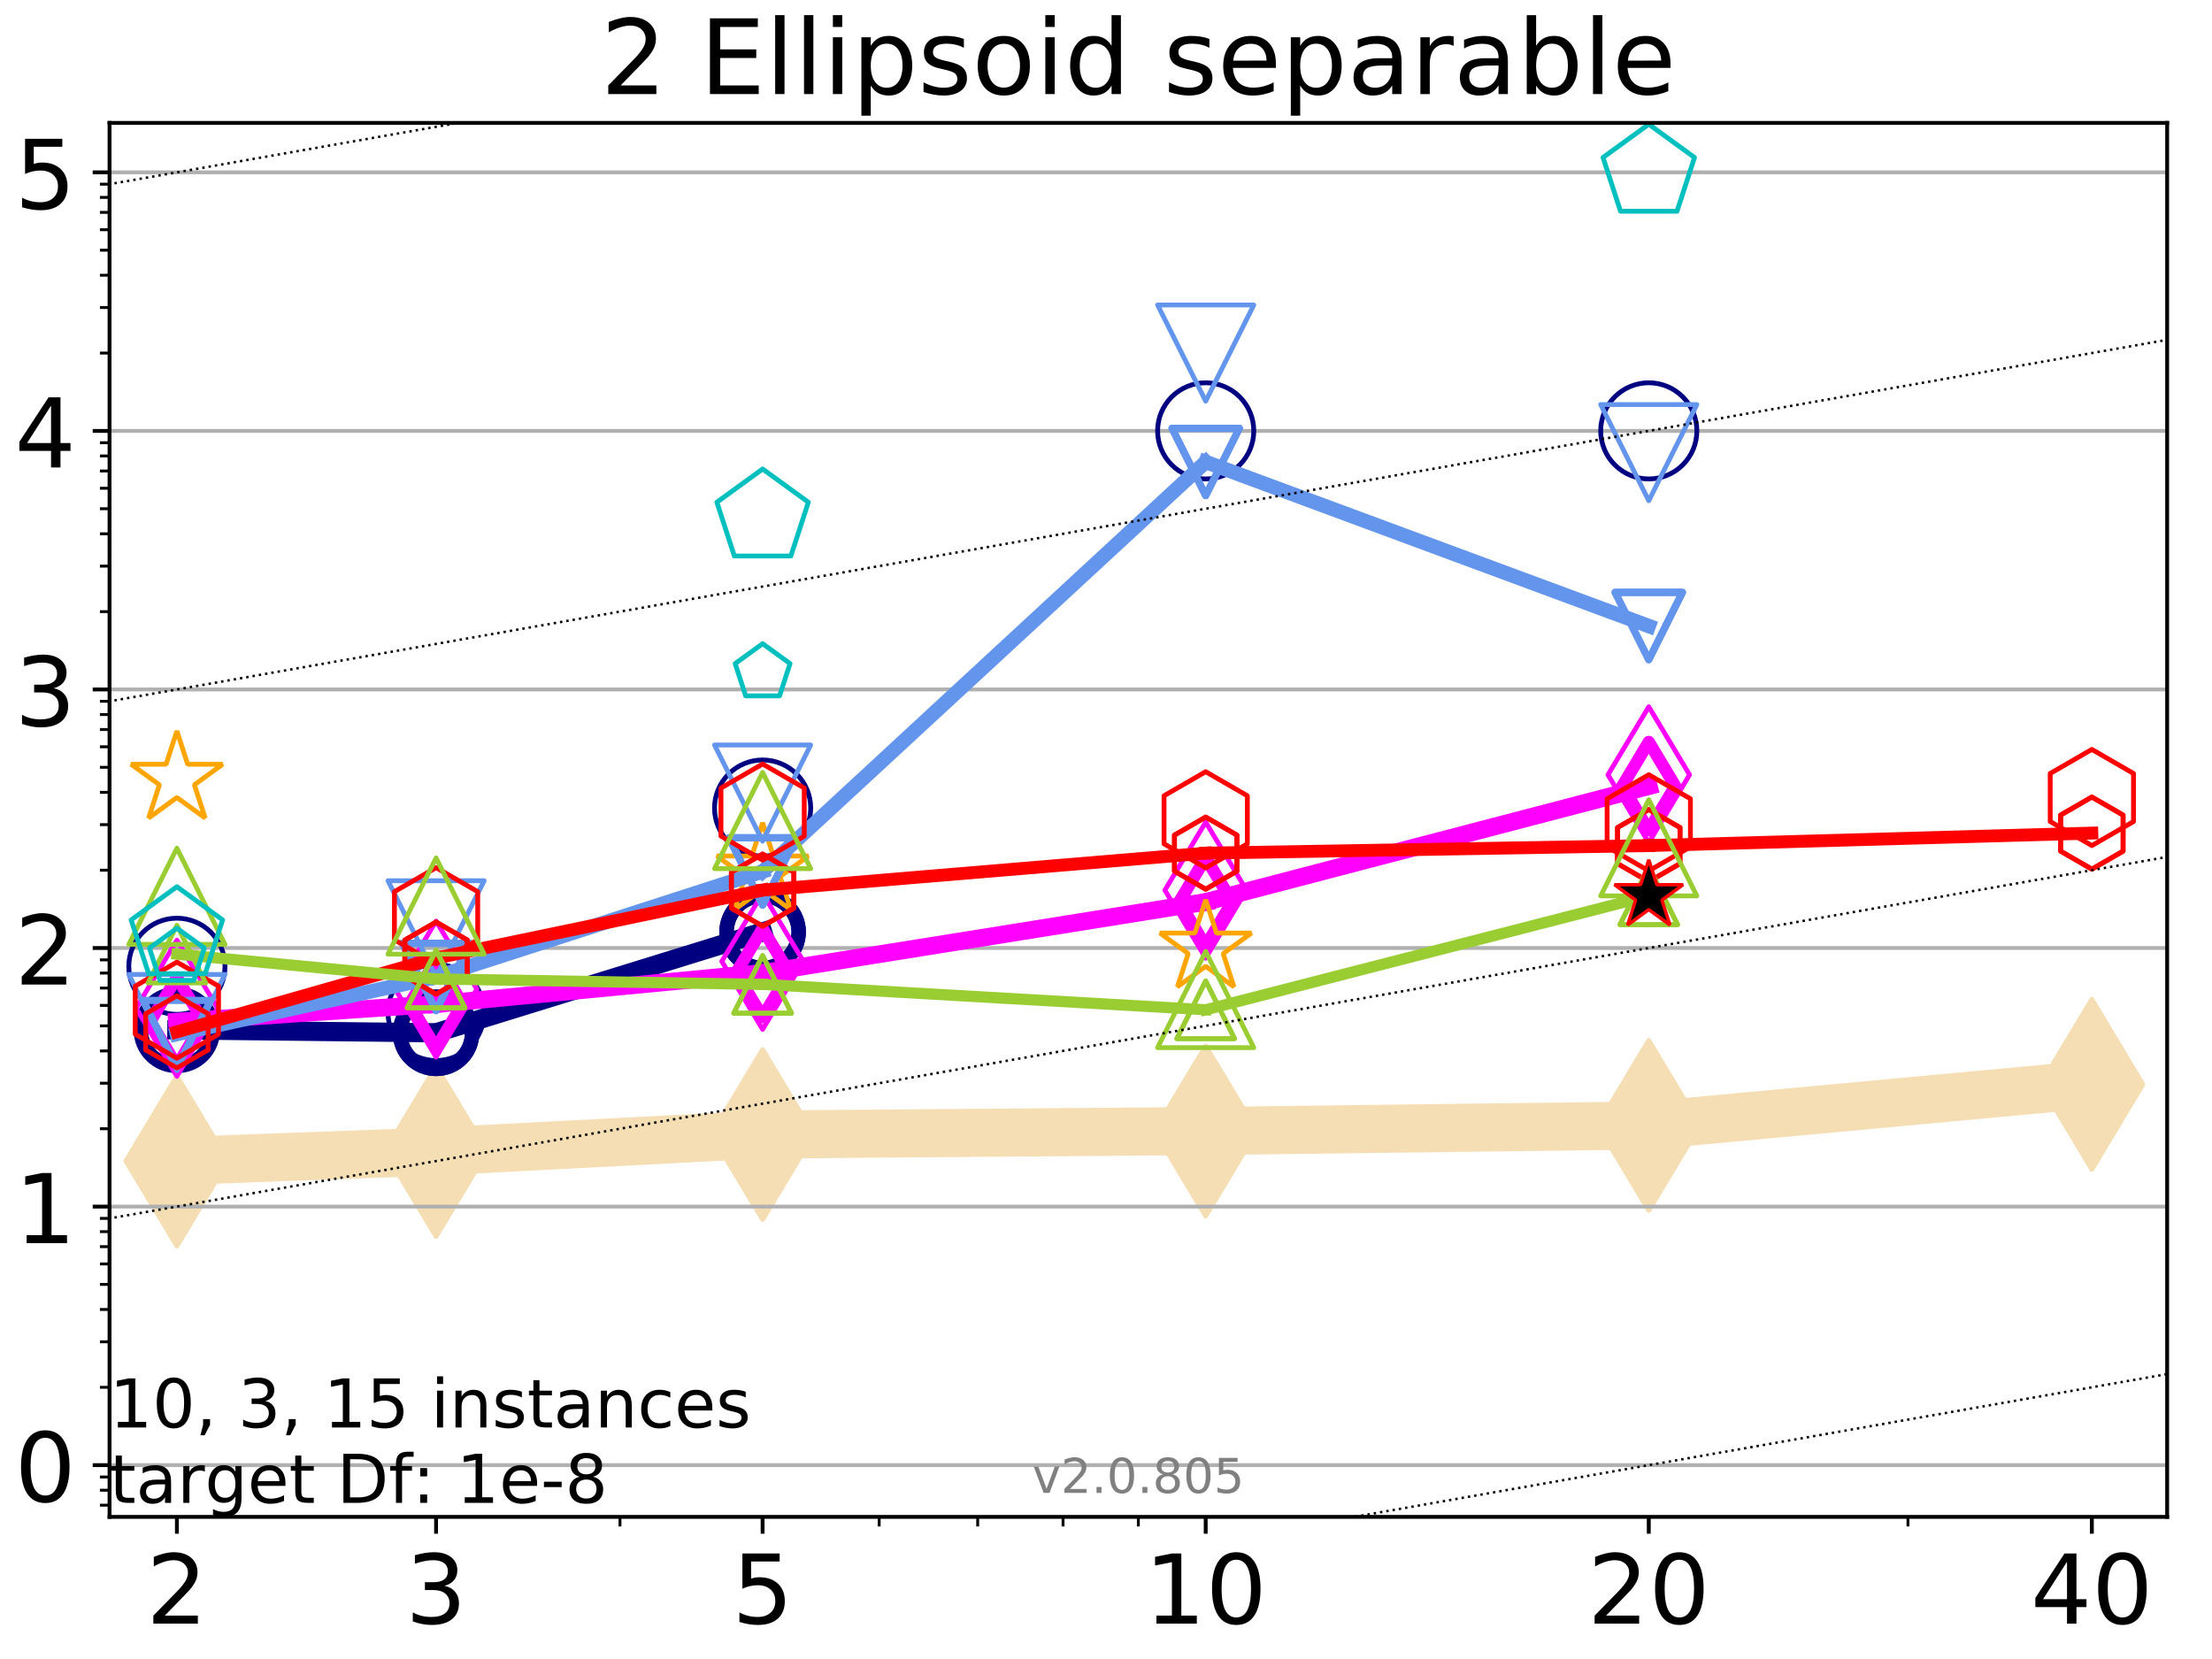 <?xml version="1.0" encoding="utf-8" standalone="no"?>
<!DOCTYPE svg PUBLIC "-//W3C//DTD SVG 1.1//EN"
  "http://www.w3.org/Graphics/SVG/1.1/DTD/svg11.dtd">
<!-- Created with matplotlib (http://matplotlib.org/) -->
<svg height="345pt" version="1.1" viewBox="0 0 460 345" width="460pt" xmlns="http://www.w3.org/2000/svg" xmlns:xlink="http://www.w3.org/1999/xlink">
 <defs>
  <style type="text/css">
*{stroke-linecap:butt;stroke-linejoin:round;}
  </style>
 </defs>
 <g id="figure_1">
  <g id="patch_1">
   <path d="M 0 345.6 
L 460.8 345.6 
L 460.8 0 
L 0 0 
z
" style="fill:#ffffff;"/>
  </g>
  <g id="axes_1">
   <g id="patch_2">
    <path d="M 22.78 315.44 
L 450.672 315.44 
L 450.672 25.56 
L 22.78 25.56 
z
" style="fill:#ffffff;"/>
   </g>
   <g id="line2d_1">
    <path clip-path="url(#p190d57a4c5)" d="M 36.786 241.449 
L 90.685 239.46 
L 158.59 235.929 
L 250.732 235.203 
L 342.873 234.041 
L 435.015 225.497 
" style="fill:none;stroke:#f5deb3;stroke-linecap:square;stroke-width:10;"/>
    <defs>
     <path d="M -0 17.678 
L 10.607 0 
L 0 -17.678 
L -10.607 -0 
z
" id="m83de367316" style="stroke:#f5deb3;stroke-linejoin:miter;"/>
    </defs>
    <g clip-path="url(#p190d57a4c5)">
     <use style="fill:#f5deb3;stroke:#f5deb3;stroke-linejoin:miter;" x="36.786" xlink:href="#m83de367316" y="241.449"/>
     <use style="fill:#f5deb3;stroke:#f5deb3;stroke-linejoin:miter;" x="90.685" xlink:href="#m83de367316" y="239.46"/>
     <use style="fill:#f5deb3;stroke:#f5deb3;stroke-linejoin:miter;" x="158.59" xlink:href="#m83de367316" y="235.929"/>
     <use style="fill:#f5deb3;stroke:#f5deb3;stroke-linejoin:miter;" x="250.732" xlink:href="#m83de367316" y="235.203"/>
     <use style="fill:#f5deb3;stroke:#f5deb3;stroke-linejoin:miter;" x="342.873" xlink:href="#m83de367316" y="234.041"/>
     <use style="fill:#f5deb3;stroke:#f5deb3;stroke-linejoin:miter;" x="435.015" xlink:href="#m83de367316" y="225.497"/>
    </g>
   </g>
   <g id="matplotlib.axis_1">
    <g id="xtick_1">
     <g id="line2d_2">
      <defs>
       <path d="M 0 0 
L 0 3.5 
" id="m5327819fbf" style="stroke:#000000;stroke-width:0.8;"/>
      </defs>
      <g>
       <use style="stroke:#000000;stroke-width:0.8;" x="36.786" xlink:href="#m5327819fbf" y="315.44"/>
      </g>
     </g>
     <g id="text_1">
      <!-- 2 -->
      <defs>
       <path d="M 19.188 8.297 
L 53.609 8.297 
L 53.609 0 
L 7.328 0 
L 7.328 8.297 
Q 12.938 14.109 22.625 23.891 
Q 32.328 33.688 34.812 36.531 
Q 39.547 41.844 41.422 45.531 
Q 43.312 49.219 43.312 52.781 
Q 43.312 58.594 39.234 62.25 
Q 35.156 65.922 28.609 65.922 
Q 23.969 65.922 18.812 64.312 
Q 13.672 62.703 7.812 59.422 
L 7.812 69.391 
Q 13.766 71.781 18.938 73 
Q 24.125 74.219 28.422 74.219 
Q 39.75 74.219 46.484 68.547 
Q 53.219 62.891 53.219 53.422 
Q 53.219 48.922 51.531 44.891 
Q 49.859 40.875 45.406 35.406 
Q 44.188 33.984 37.641 27.219 
Q 31.109 20.453 19.188 8.297 
z
" id="DejaVuSans-32"/>
      </defs>
      <g transform="translate(30.423 337.637)scale(0.2 -0.2)">
       <use xlink:href="#DejaVuSans-32"/>
      </g>
     </g>
    </g>
    <g id="xtick_2">
     <g id="line2d_3">
      <g>
       <use style="stroke:#000000;stroke-width:0.8;" x="90.685" xlink:href="#m5327819fbf" y="315.44"/>
      </g>
     </g>
     <g id="text_2">
      <!-- 3 -->
      <defs>
       <path d="M 40.578 39.312 
Q 47.656 37.797 51.625 33 
Q 55.609 28.219 55.609 21.188 
Q 55.609 10.406 48.188 4.484 
Q 40.766 -1.422 27.094 -1.422 
Q 22.516 -1.422 17.656 -0.516 
Q 12.797 0.391 7.625 2.203 
L 7.625 11.719 
Q 11.719 9.328 16.594 8.109 
Q 21.484 6.891 26.812 6.891 
Q 36.078 6.891 40.938 10.547 
Q 45.797 14.203 45.797 21.188 
Q 45.797 27.641 41.281 31.266 
Q 36.766 34.906 28.719 34.906 
L 20.219 34.906 
L 20.219 43.016 
L 29.109 43.016 
Q 36.375 43.016 40.234 45.922 
Q 44.094 48.828 44.094 54.297 
Q 44.094 59.906 40.109 62.906 
Q 36.141 65.922 28.719 65.922 
Q 24.656 65.922 20.016 65.031 
Q 15.375 64.156 9.812 62.312 
L 9.812 71.094 
Q 15.438 72.656 20.344 73.438 
Q 25.25 74.219 29.594 74.219 
Q 40.828 74.219 47.359 69.109 
Q 53.906 64.016 53.906 55.328 
Q 53.906 49.266 50.438 45.094 
Q 46.969 40.922 40.578 39.312 
z
" id="DejaVuSans-33"/>
      </defs>
      <g transform="translate(84.323 337.637)scale(0.2 -0.2)">
       <use xlink:href="#DejaVuSans-33"/>
      </g>
     </g>
    </g>
    <g id="xtick_3">
     <g id="line2d_4">
      <g>
       <use style="stroke:#000000;stroke-width:0.8;" x="158.59" xlink:href="#m5327819fbf" y="315.44"/>
      </g>
     </g>
     <g id="text_3">
      <!-- 5 -->
      <defs>
       <path d="M 10.797 72.906 
L 49.516 72.906 
L 49.516 64.594 
L 19.828 64.594 
L 19.828 46.734 
Q 21.969 47.469 24.109 47.828 
Q 26.266 48.188 28.422 48.188 
Q 40.625 48.188 47.75 41.5 
Q 54.891 34.812 54.891 23.391 
Q 54.891 11.625 47.562 5.094 
Q 40.234 -1.422 26.906 -1.422 
Q 22.312 -1.422 17.547 -0.641 
Q 12.797 0.141 7.719 1.703 
L 7.719 11.625 
Q 12.109 9.234 16.797 8.062 
Q 21.484 6.891 26.703 6.891 
Q 35.156 6.891 40.078 11.328 
Q 45.016 15.766 45.016 23.391 
Q 45.016 31 40.078 35.438 
Q 35.156 39.891 26.703 39.891 
Q 22.75 39.891 18.812 39.016 
Q 14.891 38.141 10.797 36.281 
z
" id="DejaVuSans-35"/>
      </defs>
      <g transform="translate(152.228 337.637)scale(0.2 -0.2)">
       <use xlink:href="#DejaVuSans-35"/>
      </g>
     </g>
    </g>
    <g id="xtick_4">
     <g id="line2d_5">
      <g>
       <use style="stroke:#000000;stroke-width:0.8;" x="250.732" xlink:href="#m5327819fbf" y="315.44"/>
      </g>
     </g>
     <g id="text_4">
      <!-- 10 -->
      <defs>
       <path d="M 12.406 8.297 
L 28.516 8.297 
L 28.516 63.922 
L 10.984 60.406 
L 10.984 69.391 
L 28.422 72.906 
L 38.281 72.906 
L 38.281 8.297 
L 54.391 8.297 
L 54.391 0 
L 12.406 0 
z
" id="DejaVuSans-31"/>
       <path d="M 31.781 66.406 
Q 24.172 66.406 20.328 58.906 
Q 16.5 51.422 16.5 36.375 
Q 16.5 21.391 20.328 13.891 
Q 24.172 6.391 31.781 6.391 
Q 39.453 6.391 43.281 13.891 
Q 47.125 21.391 47.125 36.375 
Q 47.125 51.422 43.281 58.906 
Q 39.453 66.406 31.781 66.406 
z
M 31.781 74.219 
Q 44.047 74.219 50.516 64.516 
Q 56.984 54.828 56.984 36.375 
Q 56.984 17.969 50.516 8.266 
Q 44.047 -1.422 31.781 -1.422 
Q 19.531 -1.422 13.062 8.266 
Q 6.594 17.969 6.594 36.375 
Q 6.594 54.828 13.062 64.516 
Q 19.531 74.219 31.781 74.219 
z
" id="DejaVuSans-30"/>
      </defs>
      <g transform="translate(238.007 337.637)scale(0.2 -0.2)">
       <use xlink:href="#DejaVuSans-31"/>
       <use x="63.623" xlink:href="#DejaVuSans-30"/>
      </g>
     </g>
    </g>
    <g id="xtick_5">
     <g id="line2d_6">
      <g>
       <use style="stroke:#000000;stroke-width:0.8;" x="342.873" xlink:href="#m5327819fbf" y="315.44"/>
      </g>
     </g>
     <g id="text_5">
      <!-- 20 -->
      <g transform="translate(330.148 337.637)scale(0.2 -0.2)">
       <use xlink:href="#DejaVuSans-32"/>
       <use x="63.623" xlink:href="#DejaVuSans-30"/>
      </g>
     </g>
    </g>
    <g id="xtick_6">
     <g id="line2d_7">
      <g>
       <use style="stroke:#000000;stroke-width:0.8;" x="435.015" xlink:href="#m5327819fbf" y="315.44"/>
      </g>
     </g>
     <g id="text_6">
      <!-- 40 -->
      <defs>
       <path d="M 37.797 64.312 
L 12.891 25.391 
L 37.797 25.391 
z
M 35.203 72.906 
L 47.609 72.906 
L 47.609 25.391 
L 58.016 25.391 
L 58.016 17.188 
L 47.609 17.188 
L 47.609 0 
L 37.797 0 
L 37.797 17.188 
L 4.891 17.188 
L 4.891 26.703 
z
" id="DejaVuSans-34"/>
      </defs>
      <g transform="translate(422.29 337.637)scale(0.2 -0.2)">
       <use xlink:href="#DejaVuSans-34"/>
       <use x="63.623" xlink:href="#DejaVuSans-30"/>
      </g>
     </g>
    </g>
    <g id="xtick_7">
     <g id="line2d_8">
      <defs>
       <path d="M 0 0 
L 0 2 
" id="m5b44acac6c" style="stroke:#000000;stroke-width:0.6;"/>
      </defs>
      <g>
       <use style="stroke:#000000;stroke-width:0.6;" x="36.786" xlink:href="#m5b44acac6c" y="315.44"/>
      </g>
     </g>
    </g>
    <g id="xtick_8">
     <g id="line2d_9">
      <g>
       <use style="stroke:#000000;stroke-width:0.6;" x="90.685" xlink:href="#m5b44acac6c" y="315.44"/>
      </g>
     </g>
    </g>
    <g id="xtick_9">
     <g id="line2d_10">
      <g>
       <use style="stroke:#000000;stroke-width:0.6;" x="128.927" xlink:href="#m5b44acac6c" y="315.44"/>
      </g>
     </g>
    </g>
    <g id="xtick_10">
     <g id="line2d_11">
      <g>
       <use style="stroke:#000000;stroke-width:0.6;" x="158.59" xlink:href="#m5b44acac6c" y="315.44"/>
      </g>
     </g>
    </g>
    <g id="xtick_11">
     <g id="line2d_12">
      <g>
       <use style="stroke:#000000;stroke-width:0.6;" x="182.827" xlink:href="#m5b44acac6c" y="315.44"/>
      </g>
     </g>
    </g>
    <g id="xtick_12">
     <g id="line2d_13">
      <g>
       <use style="stroke:#000000;stroke-width:0.6;" x="203.318" xlink:href="#m5b44acac6c" y="315.44"/>
      </g>
     </g>
    </g>
    <g id="xtick_13">
     <g id="line2d_14">
      <g>
       <use style="stroke:#000000;stroke-width:0.6;" x="221.069" xlink:href="#m5b44acac6c" y="315.44"/>
      </g>
     </g>
    </g>
    <g id="xtick_14">
     <g id="line2d_15">
      <g>
       <use style="stroke:#000000;stroke-width:0.6;" x="236.726" xlink:href="#m5b44acac6c" y="315.44"/>
      </g>
     </g>
    </g>
    <g id="xtick_15">
     <g id="line2d_16">
      <g>
       <use style="stroke:#000000;stroke-width:0.6;" x="342.873" xlink:href="#m5b44acac6c" y="315.44"/>
      </g>
     </g>
    </g>
    <g id="xtick_16">
     <g id="line2d_17">
      <g>
       <use style="stroke:#000000;stroke-width:0.6;" x="396.773" xlink:href="#m5b44acac6c" y="315.44"/>
      </g>
     </g>
    </g>
    <g id="xtick_17">
     <g id="line2d_18">
      <g>
       <use style="stroke:#000000;stroke-width:0.6;" x="435.015" xlink:href="#m5b44acac6c" y="315.44"/>
      </g>
     </g>
    </g>
   </g>
   <g id="matplotlib.axis_2">
    <g id="ytick_1">
     <g id="line2d_19">
      <path clip-path="url(#p190d57a4c5)" d="M 22.78 304.686 
L 450.672 304.686 
" style="fill:none;stroke:#b0b0b0;stroke-linecap:square;stroke-width:0.8;"/>
     </g>
     <g id="line2d_20">
      <defs>
       <path d="M 0 0 
L -3.5 0 
" id="m85adab96ed" style="stroke:#000000;stroke-width:0.8;"/>
      </defs>
      <g>
       <use style="stroke:#000000;stroke-width:0.8;" x="22.78" xlink:href="#m85adab96ed" y="304.686"/>
      </g>
     </g>
     <g id="text_7">
      <!-- 0 -->
      <g transform="translate(3.055 312.285)scale(0.2 -0.2)">
       <use xlink:href="#DejaVuSans-30"/>
      </g>
     </g>
    </g>
    <g id="ytick_2">
     <g id="line2d_21">
      <path clip-path="url(#p190d57a4c5)" d="M 22.78 250.917 
L 450.672 250.917 
" style="fill:none;stroke:#b0b0b0;stroke-linecap:square;stroke-width:0.8;"/>
     </g>
     <g id="line2d_22">
      <g>
       <use style="stroke:#000000;stroke-width:0.8;" x="22.78" xlink:href="#m85adab96ed" y="250.917"/>
      </g>
     </g>
     <g id="text_8">
      <!-- 1 -->
      <g transform="translate(3.055 258.515)scale(0.2 -0.2)">
       <use xlink:href="#DejaVuSans-31"/>
      </g>
     </g>
    </g>
    <g id="ytick_3">
     <g id="line2d_23">
      <path clip-path="url(#p190d57a4c5)" d="M 22.78 197.148 
L 450.672 197.148 
" style="fill:none;stroke:#b0b0b0;stroke-linecap:square;stroke-width:0.8;"/>
     </g>
     <g id="line2d_24">
      <g>
       <use style="stroke:#000000;stroke-width:0.8;" x="22.78" xlink:href="#m85adab96ed" y="197.148"/>
      </g>
     </g>
     <g id="text_9">
      <!-- 2 -->
      <g transform="translate(3.055 204.746)scale(0.2 -0.2)">
       <use xlink:href="#DejaVuSans-32"/>
      </g>
     </g>
    </g>
    <g id="ytick_4">
     <g id="line2d_25">
      <path clip-path="url(#p190d57a4c5)" d="M 22.78 143.379 
L 450.672 143.379 
" style="fill:none;stroke:#b0b0b0;stroke-linecap:square;stroke-width:0.8;"/>
     </g>
     <g id="line2d_26">
      <g>
       <use style="stroke:#000000;stroke-width:0.8;" x="22.78" xlink:href="#m85adab96ed" y="143.379"/>
      </g>
     </g>
     <g id="text_10">
      <!-- 3 -->
      <g transform="translate(3.055 150.977)scale(0.2 -0.2)">
       <use xlink:href="#DejaVuSans-33"/>
      </g>
     </g>
    </g>
    <g id="ytick_5">
     <g id="line2d_27">
      <path clip-path="url(#p190d57a4c5)" d="M 22.78 89.61 
L 450.672 89.61 
" style="fill:none;stroke:#b0b0b0;stroke-linecap:square;stroke-width:0.8;"/>
     </g>
     <g id="line2d_28">
      <g>
       <use style="stroke:#000000;stroke-width:0.8;" x="22.78" xlink:href="#m85adab96ed" y="89.61"/>
      </g>
     </g>
     <g id="text_11">
      <!-- 4 -->
      <g transform="translate(3.055 97.208)scale(0.2 -0.2)">
       <use xlink:href="#DejaVuSans-34"/>
      </g>
     </g>
    </g>
    <g id="ytick_6">
     <g id="line2d_29">
      <path clip-path="url(#p190d57a4c5)" d="M 22.78 35.84 
L 450.672 35.84 
" style="fill:none;stroke:#b0b0b0;stroke-linecap:square;stroke-width:0.8;"/>
     </g>
     <g id="line2d_30">
      <g>
       <use style="stroke:#000000;stroke-width:0.8;" x="22.78" xlink:href="#m85adab96ed" y="35.84"/>
      </g>
     </g>
     <g id="text_12">
      <!-- 5 -->
      <g transform="translate(3.055 43.439)scale(0.2 -0.2)">
       <use xlink:href="#DejaVuSans-35"/>
      </g>
     </g>
    </g>
    <g id="ytick_7">
     <g id="line2d_31">
      <defs>
       <path d="M 0 0 
L -2 0 
" id="m1a8ad5569c" style="stroke:#000000;stroke-width:0.6;"/>
      </defs>
      <g>
       <use style="stroke:#000000;stroke-width:0.6;" x="22.78" xlink:href="#m1a8ad5569c" y="313.015"/>
      </g>
     </g>
    </g>
    <g id="ytick_8">
     <g id="line2d_32">
      <g>
       <use style="stroke:#000000;stroke-width:0.6;" x="22.78" xlink:href="#m1a8ad5569c" y="309.897"/>
      </g>
     </g>
    </g>
    <g id="ytick_9">
     <g id="line2d_33">
      <g>
       <use style="stroke:#000000;stroke-width:0.6;" x="22.78" xlink:href="#m1a8ad5569c" y="307.147"/>
      </g>
     </g>
    </g>
    <g id="ytick_10">
     <g id="line2d_34">
      <g>
       <use style="stroke:#000000;stroke-width:0.6;" x="22.78" xlink:href="#m1a8ad5569c" y="288.5"/>
      </g>
     </g>
    </g>
    <g id="ytick_11">
     <g id="line2d_35">
      <g>
       <use style="stroke:#000000;stroke-width:0.6;" x="22.78" xlink:href="#m1a8ad5569c" y="279.032"/>
      </g>
     </g>
    </g>
    <g id="ytick_12">
     <g id="line2d_36">
      <g>
       <use style="stroke:#000000;stroke-width:0.6;" x="22.78" xlink:href="#m1a8ad5569c" y="272.314"/>
      </g>
     </g>
    </g>
    <g id="ytick_13">
     <g id="line2d_37">
      <g>
       <use style="stroke:#000000;stroke-width:0.6;" x="22.78" xlink:href="#m1a8ad5569c" y="267.103"/>
      </g>
     </g>
    </g>
    <g id="ytick_14">
     <g id="line2d_38">
      <g>
       <use style="stroke:#000000;stroke-width:0.6;" x="22.78" xlink:href="#m1a8ad5569c" y="262.846"/>
      </g>
     </g>
    </g>
    <g id="ytick_15">
     <g id="line2d_39">
      <g>
       <use style="stroke:#000000;stroke-width:0.6;" x="22.78" xlink:href="#m1a8ad5569c" y="259.246"/>
      </g>
     </g>
    </g>
    <g id="ytick_16">
     <g id="line2d_40">
      <g>
       <use style="stroke:#000000;stroke-width:0.6;" x="22.78" xlink:href="#m1a8ad5569c" y="256.128"/>
      </g>
     </g>
    </g>
    <g id="ytick_17">
     <g id="line2d_41">
      <g>
       <use style="stroke:#000000;stroke-width:0.6;" x="22.78" xlink:href="#m1a8ad5569c" y="253.377"/>
      </g>
     </g>
    </g>
    <g id="ytick_18">
     <g id="line2d_42">
      <g>
       <use style="stroke:#000000;stroke-width:0.6;" x="22.78" xlink:href="#m1a8ad5569c" y="234.731"/>
      </g>
     </g>
    </g>
    <g id="ytick_19">
     <g id="line2d_43">
      <g>
       <use style="stroke:#000000;stroke-width:0.6;" x="22.78" xlink:href="#m1a8ad5569c" y="225.263"/>
      </g>
     </g>
    </g>
    <g id="ytick_20">
     <g id="line2d_44">
      <g>
       <use style="stroke:#000000;stroke-width:0.6;" x="22.78" xlink:href="#m1a8ad5569c" y="218.545"/>
      </g>
     </g>
    </g>
    <g id="ytick_21">
     <g id="line2d_45">
      <g>
       <use style="stroke:#000000;stroke-width:0.6;" x="22.78" xlink:href="#m1a8ad5569c" y="213.334"/>
      </g>
     </g>
    </g>
    <g id="ytick_22">
     <g id="line2d_46">
      <g>
       <use style="stroke:#000000;stroke-width:0.6;" x="22.78" xlink:href="#m1a8ad5569c" y="209.077"/>
      </g>
     </g>
    </g>
    <g id="ytick_23">
     <g id="line2d_47">
      <g>
       <use style="stroke:#000000;stroke-width:0.6;" x="22.78" xlink:href="#m1a8ad5569c" y="205.477"/>
      </g>
     </g>
    </g>
    <g id="ytick_24">
     <g id="line2d_48">
      <g>
       <use style="stroke:#000000;stroke-width:0.6;" x="22.78" xlink:href="#m1a8ad5569c" y="202.359"/>
      </g>
     </g>
    </g>
    <g id="ytick_25">
     <g id="line2d_49">
      <g>
       <use style="stroke:#000000;stroke-width:0.6;" x="22.78" xlink:href="#m1a8ad5569c" y="199.608"/>
      </g>
     </g>
    </g>
    <g id="ytick_26">
     <g id="line2d_50">
      <g>
       <use style="stroke:#000000;stroke-width:0.6;" x="22.78" xlink:href="#m1a8ad5569c" y="180.962"/>
      </g>
     </g>
    </g>
    <g id="ytick_27">
     <g id="line2d_51">
      <g>
       <use style="stroke:#000000;stroke-width:0.6;" x="22.78" xlink:href="#m1a8ad5569c" y="171.493"/>
      </g>
     </g>
    </g>
    <g id="ytick_28">
     <g id="line2d_52">
      <g>
       <use style="stroke:#000000;stroke-width:0.6;" x="22.78" xlink:href="#m1a8ad5569c" y="164.776"/>
      </g>
     </g>
    </g>
    <g id="ytick_29">
     <g id="line2d_53">
      <g>
       <use style="stroke:#000000;stroke-width:0.6;" x="22.78" xlink:href="#m1a8ad5569c" y="159.565"/>
      </g>
     </g>
    </g>
    <g id="ytick_30">
     <g id="line2d_54">
      <g>
       <use style="stroke:#000000;stroke-width:0.6;" x="22.78" xlink:href="#m1a8ad5569c" y="155.307"/>
      </g>
     </g>
    </g>
    <g id="ytick_31">
     <g id="line2d_55">
      <g>
       <use style="stroke:#000000;stroke-width:0.6;" x="22.78" xlink:href="#m1a8ad5569c" y="151.708"/>
      </g>
     </g>
    </g>
    <g id="ytick_32">
     <g id="line2d_56">
      <g>
       <use style="stroke:#000000;stroke-width:0.6;" x="22.78" xlink:href="#m1a8ad5569c" y="148.59"/>
      </g>
     </g>
    </g>
    <g id="ytick_33">
     <g id="line2d_57">
      <g>
       <use style="stroke:#000000;stroke-width:0.6;" x="22.78" xlink:href="#m1a8ad5569c" y="145.839"/>
      </g>
     </g>
    </g>
    <g id="ytick_34">
     <g id="line2d_58">
      <g>
       <use style="stroke:#000000;stroke-width:0.6;" x="22.78" xlink:href="#m1a8ad5569c" y="127.193"/>
      </g>
     </g>
    </g>
    <g id="ytick_35">
     <g id="line2d_59">
      <g>
       <use style="stroke:#000000;stroke-width:0.6;" x="22.78" xlink:href="#m1a8ad5569c" y="117.724"/>
      </g>
     </g>
    </g>
    <g id="ytick_36">
     <g id="line2d_60">
      <g>
       <use style="stroke:#000000;stroke-width:0.6;" x="22.78" xlink:href="#m1a8ad5569c" y="111.006"/>
      </g>
     </g>
    </g>
    <g id="ytick_37">
     <g id="line2d_61">
      <g>
       <use style="stroke:#000000;stroke-width:0.6;" x="22.78" xlink:href="#m1a8ad5569c" y="105.796"/>
      </g>
     </g>
    </g>
    <g id="ytick_38">
     <g id="line2d_62">
      <g>
       <use style="stroke:#000000;stroke-width:0.6;" x="22.78" xlink:href="#m1a8ad5569c" y="101.538"/>
      </g>
     </g>
    </g>
    <g id="ytick_39">
     <g id="line2d_63">
      <g>
       <use style="stroke:#000000;stroke-width:0.6;" x="22.78" xlink:href="#m1a8ad5569c" y="97.939"/>
      </g>
     </g>
    </g>
    <g id="ytick_40">
     <g id="line2d_64">
      <g>
       <use style="stroke:#000000;stroke-width:0.6;" x="22.78" xlink:href="#m1a8ad5569c" y="94.82"/>
      </g>
     </g>
    </g>
    <g id="ytick_41">
     <g id="line2d_65">
      <g>
       <use style="stroke:#000000;stroke-width:0.6;" x="22.78" xlink:href="#m1a8ad5569c" y="92.07"/>
      </g>
     </g>
    </g>
    <g id="ytick_42">
     <g id="line2d_66">
      <g>
       <use style="stroke:#000000;stroke-width:0.6;" x="22.78" xlink:href="#m1a8ad5569c" y="73.423"/>
      </g>
     </g>
    </g>
    <g id="ytick_43">
     <g id="line2d_67">
      <g>
       <use style="stroke:#000000;stroke-width:0.6;" x="22.78" xlink:href="#m1a8ad5569c" y="63.955"/>
      </g>
     </g>
    </g>
    <g id="ytick_44">
     <g id="line2d_68">
      <g>
       <use style="stroke:#000000;stroke-width:0.6;" x="22.78" xlink:href="#m1a8ad5569c" y="57.237"/>
      </g>
     </g>
    </g>
    <g id="ytick_45">
     <g id="line2d_69">
      <g>
       <use style="stroke:#000000;stroke-width:0.6;" x="22.78" xlink:href="#m1a8ad5569c" y="52.027"/>
      </g>
     </g>
    </g>
    <g id="ytick_46">
     <g id="line2d_70">
      <g>
       <use style="stroke:#000000;stroke-width:0.6;" x="22.78" xlink:href="#m1a8ad5569c" y="47.769"/>
      </g>
     </g>
    </g>
    <g id="ytick_47">
     <g id="line2d_71">
      <g>
       <use style="stroke:#000000;stroke-width:0.6;" x="22.78" xlink:href="#m1a8ad5569c" y="44.169"/>
      </g>
     </g>
    </g>
    <g id="ytick_48">
     <g id="line2d_72">
      <g>
       <use style="stroke:#000000;stroke-width:0.6;" x="22.78" xlink:href="#m1a8ad5569c" y="41.051"/>
      </g>
     </g>
    </g>
    <g id="ytick_49">
     <g id="line2d_73">
      <g>
       <use style="stroke:#000000;stroke-width:0.6;" x="22.78" xlink:href="#m1a8ad5569c" y="38.301"/>
      </g>
     </g>
    </g>
   </g>
   <g id="line2d_74">
    <path clip-path="url(#p190d57a4c5)" d="M 36.786 214.166 
L 90.685 214.779 
" style="fill:none;stroke:#000080;stroke-linecap:square;stroke-width:4;"/>
    <defs>
     <path d="M 0 7.5 
C 1.989 7.5 3.897 6.71 5.303 5.303 
C 6.71 3.897 7.5 1.989 7.5 0 
C 7.5 -1.989 6.71 -3.897 5.303 -5.303 
C 3.897 -6.71 1.989 -7.5 0 -7.5 
C -1.989 -7.5 -3.897 -6.71 -5.303 -5.303 
C -6.71 -3.897 -7.5 -1.989 -7.5 0 
C -7.5 1.989 -6.71 3.897 -5.303 5.303 
C -3.897 6.71 -1.989 7.5 0 7.5 
z
" id="md3866d237a" style="stroke:#000080;stroke-width:3;"/>
    </defs>
    <g clip-path="url(#p190d57a4c5)">
     <use style="fill:none;stroke:#000080;stroke-width:3;" x="36.786" xlink:href="#md3866d237a" y="214.166"/>
     <use style="fill:none;stroke:#000080;stroke-width:3;" x="90.685" xlink:href="#md3866d237a" y="214.779"/>
    </g>
   </g>
   <g id="line2d_75">
    <path clip-path="url(#p190d57a4c5)" d="M 90.685 214.779 
L 158.59 193.803 
" style="fill:none;stroke:#000080;stroke-linecap:square;stroke-width:4;"/>
    <g clip-path="url(#p190d57a4c5)">
     <use style="fill:none;stroke:#000080;stroke-width:3;" x="90.685" xlink:href="#md3866d237a" y="214.779"/>
     <use style="fill:none;stroke:#000080;stroke-width:3;" x="158.59" xlink:href="#md3866d237a" y="193.803"/>
    </g>
   </g>
   <g id="line2d_76">
    <path clip-path="url(#p190d57a4c5)" d="M 158.59 193.803 
" style="fill:none;stroke:#000080;stroke-linecap:square;stroke-width:4;"/>
    <g clip-path="url(#p190d57a4c5)">
     <use style="fill:none;stroke:#000080;stroke-width:3;" x="158.59" xlink:href="#md3866d237a" y="193.803"/>
    </g>
   </g>
   <g id="line2d_77"/>
   <g id="line2d_78">
    <defs>
     <path d="M 0 10 
C 2.652 10 5.196 8.946 7.071 7.071 
C 8.946 5.196 10 2.652 10 0 
C 10 -2.652 8.946 -5.196 7.071 -7.071 
C 5.196 -8.946 2.652 -10 0 -10 
C -2.652 -10 -5.196 -8.946 -7.071 -7.071 
C -8.946 -5.196 -10 -2.652 -10 0 
C -10 2.652 -8.946 5.196 -7.071 7.071 
C -5.196 8.946 -2.652 10 0 10 
z
" id="m1925065596" style="stroke:#000080;"/>
    </defs>
    <g clip-path="url(#p190d57a4c5)">
     <use style="fill:none;stroke:#000080;" x="36.786" xlink:href="#m1925065596" y="200.943"/>
     <use style="fill:none;stroke:#000080;" x="90.685" xlink:href="#m1925065596" y="210.549"/>
     <use style="fill:none;stroke:#000080;" x="158.59" xlink:href="#m1925065596" y="168.041"/>
     <use style="fill:none;stroke:#000080;" x="250.732" xlink:href="#m1925065596" y="89.604"/>
     <use style="fill:none;stroke:#000080;" x="342.873" xlink:href="#m1925065596" y="89.6"/>
    </g>
   </g>
   <g id="line2d_79">
    <path clip-path="url(#p190d57a4c5)" d="M 36.786 212.448 
L 90.685 208.801 
" style="fill:none;stroke:#ff00ff;stroke-linecap:square;stroke-width:3.667;"/>
    <defs>
     <path d="M -0 9.192 
L 5.515 0 
L 0 -9.192 
L -5.515 -0 
z
" id="m5fca284ea5" style="stroke:#ff00ff;stroke-linejoin:miter;stroke-width:2.5;"/>
    </defs>
    <g clip-path="url(#p190d57a4c5)">
     <use style="fill:none;stroke:#ff00ff;stroke-linejoin:miter;stroke-width:2.5;" x="36.786" xlink:href="#m5fca284ea5" y="212.448"/>
     <use style="fill:none;stroke:#ff00ff;stroke-linejoin:miter;stroke-width:2.5;" x="90.685" xlink:href="#m5fca284ea5" y="208.801"/>
    </g>
   </g>
   <g id="line2d_80">
    <path clip-path="url(#p190d57a4c5)" d="M 90.685 208.801 
L 158.59 202.32 
" style="fill:none;stroke:#ff00ff;stroke-linecap:square;stroke-width:3.667;"/>
    <g clip-path="url(#p190d57a4c5)">
     <use style="fill:none;stroke:#ff00ff;stroke-linejoin:miter;stroke-width:2.5;" x="90.685" xlink:href="#m5fca284ea5" y="208.801"/>
     <use style="fill:none;stroke:#ff00ff;stroke-linejoin:miter;stroke-width:2.5;" x="158.59" xlink:href="#m5fca284ea5" y="202.32"/>
    </g>
   </g>
   <g id="line2d_81">
    <path clip-path="url(#p190d57a4c5)" d="M 158.59 202.32 
L 250.732 187.563 
" style="fill:none;stroke:#ff00ff;stroke-linecap:square;stroke-width:3.667;"/>
    <g clip-path="url(#p190d57a4c5)">
     <use style="fill:none;stroke:#ff00ff;stroke-linejoin:miter;stroke-width:2.5;" x="158.59" xlink:href="#m5fca284ea5" y="202.32"/>
     <use style="fill:none;stroke:#ff00ff;stroke-linejoin:miter;stroke-width:2.5;" x="250.732" xlink:href="#m5fca284ea5" y="187.563"/>
    </g>
   </g>
   <g id="line2d_82">
    <path clip-path="url(#p190d57a4c5)" d="M 250.732 187.563 
L 342.873 163.489 
" style="fill:none;stroke:#ff00ff;stroke-linecap:square;stroke-width:3.667;"/>
    <g clip-path="url(#p190d57a4c5)">
     <use style="fill:none;stroke:#ff00ff;stroke-linejoin:miter;stroke-width:2.5;" x="250.732" xlink:href="#m5fca284ea5" y="187.563"/>
     <use style="fill:none;stroke:#ff00ff;stroke-linejoin:miter;stroke-width:2.5;" x="342.873" xlink:href="#m5fca284ea5" y="163.489"/>
    </g>
   </g>
   <g id="line2d_83">
    <path clip-path="url(#p190d57a4c5)" d="M 342.873 163.489 
" style="fill:none;stroke:#ff00ff;stroke-linecap:square;stroke-width:3.667;"/>
    <g clip-path="url(#p190d57a4c5)">
     <use style="fill:none;stroke:#ff00ff;stroke-linejoin:miter;stroke-width:2.5;" x="342.873" xlink:href="#m5fca284ea5" y="163.489"/>
    </g>
   </g>
   <g id="line2d_84"/>
   <g id="line2d_85">
    <defs>
     <path d="M -0 14.142 
L 8.485 0 
L -0 -14.142 
L -8.485 -0 
z
" id="m33fa860cbd" style="stroke:#ff00ff;stroke-linejoin:miter;"/>
    </defs>
    <g clip-path="url(#p190d57a4c5)">
     <use style="fill:none;stroke:#ff00ff;stroke-linejoin:miter;" x="36.786" xlink:href="#m33fa860cbd" y="209.668"/>
     <use style="fill:none;stroke:#ff00ff;stroke-linejoin:miter;" x="90.685" xlink:href="#m33fa860cbd" y="205.7"/>
     <use style="fill:none;stroke:#ff00ff;stroke-linejoin:miter;" x="158.59" xlink:href="#m33fa860cbd" y="199.922"/>
     <use style="fill:none;stroke:#ff00ff;stroke-linejoin:miter;" x="250.732" xlink:href="#m33fa860cbd" y="185.117"/>
     <use style="fill:none;stroke:#ff00ff;stroke-linejoin:miter;" x="342.873" xlink:href="#m33fa860cbd" y="161.119"/>
    </g>
   </g>
   <g id="line2d_86"/>
   <g id="line2d_87">
    <defs>
     <path d="M 0 -10 
L -2.245 -3.09 
L -9.511 -3.09 
L -3.633 1.18 
L -5.878 8.09 
L -0 3.82 
L 5.878 8.09 
L 3.633 1.18 
L 9.511 -3.09 
L 2.245 -3.09 
z
" id="medd6fd2097" style="stroke:#ffa500;stroke-linejoin:bevel;"/>
    </defs>
    <g clip-path="url(#p190d57a4c5)">
     <use style="fill:none;stroke:#ffa500;stroke-linejoin:bevel;" x="36.786" xlink:href="#medd6fd2097" y="162.025"/>
     <use style="fill:none;stroke:#ffa500;stroke-linejoin:bevel;" x="158.59" xlink:href="#medd6fd2097" y="181.102"/>
     <use style="fill:none;stroke:#ffa500;stroke-linejoin:bevel;" x="250.732" xlink:href="#medd6fd2097" y="197.125"/>
    </g>
   </g>
   <g id="line2d_88">
    <path clip-path="url(#p190d57a4c5)" d="M 36.786 215.045 
L 90.685 203.164 
" style="fill:none;stroke:#6495ed;stroke-linecap:square;stroke-width:3;"/>
    <defs>
     <path d="M -0 7 
L 7 -7 
L -7 -7 
z
" id="mee97d2855c" style="stroke:#6495ed;stroke-linejoin:miter;stroke-width:1.5;"/>
    </defs>
    <g clip-path="url(#p190d57a4c5)">
     <use style="fill:none;stroke:#6495ed;stroke-linejoin:miter;stroke-width:1.5;" x="36.786" xlink:href="#mee97d2855c" y="215.045"/>
     <use style="fill:none;stroke:#6495ed;stroke-linejoin:miter;stroke-width:1.5;" x="90.685" xlink:href="#mee97d2855c" y="203.164"/>
    </g>
   </g>
   <g id="line2d_89">
    <path clip-path="url(#p190d57a4c5)" d="M 90.685 203.164 
L 158.59 181.223 
" style="fill:none;stroke:#6495ed;stroke-linecap:square;stroke-width:3;"/>
    <g clip-path="url(#p190d57a4c5)">
     <use style="fill:none;stroke:#6495ed;stroke-linejoin:miter;stroke-width:1.5;" x="90.685" xlink:href="#mee97d2855c" y="203.164"/>
     <use style="fill:none;stroke:#6495ed;stroke-linejoin:miter;stroke-width:1.5;" x="158.59" xlink:href="#mee97d2855c" y="181.223"/>
    </g>
   </g>
   <g id="line2d_90">
    <path clip-path="url(#p190d57a4c5)" d="M 158.59 181.223 
L 250.732 96.064 
" style="fill:none;stroke:#6495ed;stroke-linecap:square;stroke-width:3;"/>
    <g clip-path="url(#p190d57a4c5)">
     <use style="fill:none;stroke:#6495ed;stroke-linejoin:miter;stroke-width:1.5;" x="158.59" xlink:href="#mee97d2855c" y="181.223"/>
     <use style="fill:none;stroke:#6495ed;stroke-linejoin:miter;stroke-width:1.5;" x="250.732" xlink:href="#mee97d2855c" y="96.064"/>
    </g>
   </g>
   <g id="line2d_91">
    <path clip-path="url(#p190d57a4c5)" d="M 250.732 96.064 
L 342.873 130.189 
" style="fill:none;stroke:#6495ed;stroke-linecap:square;stroke-width:3;"/>
    <g clip-path="url(#p190d57a4c5)">
     <use style="fill:none;stroke:#6495ed;stroke-linejoin:miter;stroke-width:1.5;" x="250.732" xlink:href="#mee97d2855c" y="96.064"/>
     <use style="fill:none;stroke:#6495ed;stroke-linejoin:miter;stroke-width:1.5;" x="342.873" xlink:href="#mee97d2855c" y="130.189"/>
    </g>
   </g>
   <g id="line2d_92">
    <path clip-path="url(#p190d57a4c5)" d="M 342.873 130.189 
" style="fill:none;stroke:#6495ed;stroke-linecap:square;stroke-width:3;"/>
    <g clip-path="url(#p190d57a4c5)">
     <use style="fill:none;stroke:#6495ed;stroke-linejoin:miter;stroke-width:1.5;" x="342.873" xlink:href="#mee97d2855c" y="130.189"/>
    </g>
   </g>
   <g id="line2d_93"/>
   <g id="line2d_94">
    <defs>
     <path d="M -0 10 
L 10 -10 
L -10 -10 
z
" id="meb07276d97" style="stroke:#6495ed;stroke-linejoin:miter;"/>
    </defs>
    <g clip-path="url(#p190d57a4c5)">
     <use style="fill:none;stroke:#6495ed;stroke-linejoin:miter;" x="36.786" xlink:href="#meb07276d97" y="212.644"/>
     <use style="fill:none;stroke:#6495ed;stroke-linejoin:miter;" x="90.685" xlink:href="#meb07276d97" y="193.151"/>
     <use style="fill:none;stroke:#6495ed;stroke-linejoin:miter;" x="158.59" xlink:href="#meb07276d97" y="164.928"/>
     <use style="fill:none;stroke:#6495ed;stroke-linejoin:miter;" x="250.732" xlink:href="#meb07276d97" y="73.423"/>
     <use style="fill:none;stroke:#6495ed;stroke-linejoin:miter;" x="342.873" xlink:href="#meb07276d97" y="94.13"/>
    </g>
   </g>
   <g id="line2d_95">
    <path clip-path="url(#p190d57a4c5)" d="M 36.786 214.581 
L 90.685 199.236 
" style="fill:none;stroke:#ff0000;stroke-linecap:square;stroke-width:2.667;"/>
    <defs>
     <path d="M 0 -7.5 
L -6.495 -3.75 
L -6.495 3.75 
L -0 7.5 
L 6.495 3.75 
L 6.495 -3.75 
z
" id="md7f7c27abc" style="stroke:#ff0000;stroke-linejoin:miter;"/>
    </defs>
    <g clip-path="url(#p190d57a4c5)">
     <use style="fill:none;stroke:#ff0000;stroke-linejoin:miter;" x="36.786" xlink:href="#md7f7c27abc" y="214.581"/>
     <use style="fill:none;stroke:#ff0000;stroke-linejoin:miter;" x="90.685" xlink:href="#md7f7c27abc" y="199.236"/>
    </g>
   </g>
   <g id="line2d_96">
    <path clip-path="url(#p190d57a4c5)" d="M 90.685 199.236 
L 158.59 185.109 
" style="fill:none;stroke:#ff0000;stroke-linecap:square;stroke-width:2.667;"/>
    <g clip-path="url(#p190d57a4c5)">
     <use style="fill:none;stroke:#ff0000;stroke-linejoin:miter;" x="90.685" xlink:href="#md7f7c27abc" y="199.236"/>
     <use style="fill:none;stroke:#ff0000;stroke-linejoin:miter;" x="158.59" xlink:href="#md7f7c27abc" y="185.109"/>
    </g>
   </g>
   <g id="line2d_97">
    <path clip-path="url(#p190d57a4c5)" d="M 158.59 185.109 
L 250.732 177.414 
" style="fill:none;stroke:#ff0000;stroke-linecap:square;stroke-width:2.667;"/>
    <g clip-path="url(#p190d57a4c5)">
     <use style="fill:none;stroke:#ff0000;stroke-linejoin:miter;" x="158.59" xlink:href="#md7f7c27abc" y="185.109"/>
     <use style="fill:none;stroke:#ff0000;stroke-linejoin:miter;" x="250.732" xlink:href="#md7f7c27abc" y="177.414"/>
    </g>
   </g>
   <g id="line2d_98">
    <path clip-path="url(#p190d57a4c5)" d="M 250.732 177.414 
L 342.873 175.845 
" style="fill:none;stroke:#ff0000;stroke-linecap:square;stroke-width:2.667;"/>
    <g clip-path="url(#p190d57a4c5)">
     <use style="fill:none;stroke:#ff0000;stroke-linejoin:miter;" x="250.732" xlink:href="#md7f7c27abc" y="177.414"/>
     <use style="fill:none;stroke:#ff0000;stroke-linejoin:miter;" x="342.873" xlink:href="#md7f7c27abc" y="175.845"/>
    </g>
   </g>
   <g id="line2d_99">
    <path clip-path="url(#p190d57a4c5)" d="M 342.873 175.845 
L 435.015 173.248 
" style="fill:none;stroke:#ff0000;stroke-linecap:square;stroke-width:2.667;"/>
    <g clip-path="url(#p190d57a4c5)">
     <use style="fill:none;stroke:#ff0000;stroke-linejoin:miter;" x="342.873" xlink:href="#md7f7c27abc" y="175.845"/>
     <use style="fill:none;stroke:#ff0000;stroke-linejoin:miter;" x="435.015" xlink:href="#md7f7c27abc" y="173.248"/>
    </g>
   </g>
   <g id="line2d_100">
    <path clip-path="url(#p190d57a4c5)" d="M 435.015 173.248 
" style="fill:none;stroke:#ff0000;stroke-linecap:square;stroke-width:2.667;"/>
    <g clip-path="url(#p190d57a4c5)">
     <use style="fill:none;stroke:#ff0000;stroke-linejoin:miter;" x="435.015" xlink:href="#md7f7c27abc" y="173.248"/>
    </g>
   </g>
   <g id="line2d_101"/>
   <g id="line2d_102">
    <defs>
     <path d="M 0 -10 
L -8.66 -5 
L -8.66 5 
L -0 10 
L 8.66 5 
L 8.66 -5 
z
" id="m292863073d" style="stroke:#ff0000;stroke-linejoin:miter;"/>
    </defs>
    <g clip-path="url(#p190d57a4c5)">
     <use style="fill:none;stroke:#ff0000;stroke-linejoin:miter;" x="36.786" xlink:href="#m292863073d" y="210.07"/>
     <use style="fill:none;stroke:#ff0000;stroke-linejoin:miter;" x="90.685" xlink:href="#m292863073d" y="190.43"/>
     <use style="fill:none;stroke:#ff0000;stroke-linejoin:miter;" x="158.59" xlink:href="#m292863073d" y="168.875"/>
     <use style="fill:none;stroke:#ff0000;stroke-linejoin:miter;" x="250.732" xlink:href="#m292863073d" y="170.481"/>
     <use style="fill:none;stroke:#ff0000;stroke-linejoin:miter;" x="342.873" xlink:href="#m292863073d" y="171.107"/>
     <use style="fill:none;stroke:#ff0000;stroke-linejoin:miter;" x="435.015" xlink:href="#m292863073d" y="165.846"/>
    </g>
   </g>
   <g id="line2d_103">
    <path clip-path="url(#p190d57a4c5)" d="M 36.786 198.42 
L 90.685 203.584 
" style="fill:none;stroke:#9acd32;stroke-linecap:square;stroke-width:2.333;"/>
    <defs>
     <path d="M 0 -6 
L -6 6 
L 6 6 
z
" id="me99b054a94" style="stroke:#9acd32;stroke-linejoin:miter;"/>
    </defs>
    <g clip-path="url(#p190d57a4c5)">
     <use style="fill:none;stroke:#9acd32;stroke-linejoin:miter;" x="36.786" xlink:href="#me99b054a94" y="198.42"/>
     <use style="fill:none;stroke:#9acd32;stroke-linejoin:miter;" x="90.685" xlink:href="#me99b054a94" y="203.584"/>
    </g>
   </g>
   <g id="line2d_104">
    <path clip-path="url(#p190d57a4c5)" d="M 90.685 203.584 
L 158.59 204.707 
" style="fill:none;stroke:#9acd32;stroke-linecap:square;stroke-width:2.333;"/>
    <g clip-path="url(#p190d57a4c5)">
     <use style="fill:none;stroke:#9acd32;stroke-linejoin:miter;" x="90.685" xlink:href="#me99b054a94" y="203.584"/>
     <use style="fill:none;stroke:#9acd32;stroke-linejoin:miter;" x="158.59" xlink:href="#me99b054a94" y="204.707"/>
    </g>
   </g>
   <g id="line2d_105">
    <path clip-path="url(#p190d57a4c5)" d="M 158.59 204.707 
L 250.732 209.989 
" style="fill:none;stroke:#9acd32;stroke-linecap:square;stroke-width:2.333;"/>
    <g clip-path="url(#p190d57a4c5)">
     <use style="fill:none;stroke:#9acd32;stroke-linejoin:miter;" x="158.59" xlink:href="#me99b054a94" y="204.707"/>
     <use style="fill:none;stroke:#9acd32;stroke-linejoin:miter;" x="250.732" xlink:href="#me99b054a94" y="209.989"/>
    </g>
   </g>
   <g id="line2d_106">
    <path clip-path="url(#p190d57a4c5)" d="M 250.732 209.989 
L 342.873 186.294 
" style="fill:none;stroke:#9acd32;stroke-linecap:square;stroke-width:2.333;"/>
    <g clip-path="url(#p190d57a4c5)">
     <use style="fill:none;stroke:#9acd32;stroke-linejoin:miter;" x="250.732" xlink:href="#me99b054a94" y="209.989"/>
     <use style="fill:none;stroke:#9acd32;stroke-linejoin:miter;" x="342.873" xlink:href="#me99b054a94" y="186.294"/>
    </g>
   </g>
   <g id="line2d_107">
    <path clip-path="url(#p190d57a4c5)" d="M 342.873 186.294 
" style="fill:none;stroke:#9acd32;stroke-linecap:square;stroke-width:2.333;"/>
    <g clip-path="url(#p190d57a4c5)">
     <use style="fill:none;stroke:#9acd32;stroke-linejoin:miter;" x="342.873" xlink:href="#me99b054a94" y="186.294"/>
    </g>
   </g>
   <g id="line2d_108"/>
   <g id="line2d_109">
    <defs>
     <path d="M 0 -10 
L -10 10 
L 10 10 
z
" id="m1b7994b98d" style="stroke:#9acd32;stroke-linejoin:miter;"/>
    </defs>
    <g clip-path="url(#p190d57a4c5)">
     <use style="fill:none;stroke:#9acd32;stroke-linejoin:miter;" x="36.786" xlink:href="#m1b7994b98d" y="186.392"/>
     <use style="fill:none;stroke:#9acd32;stroke-linejoin:miter;" x="90.685" xlink:href="#m1b7994b98d" y="188.418"/>
     <use style="fill:none;stroke:#9acd32;stroke-linejoin:miter;" x="158.59" xlink:href="#m1b7994b98d" y="170.638"/>
     <use style="fill:none;stroke:#9acd32;stroke-linejoin:miter;" x="250.732" xlink:href="#m1b7994b98d" y="207.863"/>
     <use style="fill:none;stroke:#9acd32;stroke-linejoin:miter;" x="342.873" xlink:href="#m1b7994b98d" y="176.309"/>
    </g>
   </g>
   <g id="line2d_110">
    <path clip-path="url(#p190d57a4c5)" d="M 36.786 199.019 
" style="fill:none;stroke:#00bfbf;stroke-linecap:square;stroke-width:2;"/>
    <defs>
     <path d="M 0 -6 
L -5.706 -1.854 
L -3.527 4.854 
L 3.527 4.854 
L 5.706 -1.854 
z
" id="mfe8cdbd068" style="stroke:#00bfbf;stroke-linejoin:miter;"/>
    </defs>
    <g clip-path="url(#p190d57a4c5)">
     <use style="fill:none;stroke:#00bfbf;stroke-linejoin:miter;" x="36.786" xlink:href="#mfe8cdbd068" y="199.019"/>
    </g>
   </g>
   <g id="line2d_111">
    <path clip-path="url(#p190d57a4c5)" d="M 158.59 139.854 
" style="fill:none;stroke:#00bfbf;stroke-linecap:square;stroke-width:2;"/>
    <g clip-path="url(#p190d57a4c5)">
     <use style="fill:none;stroke:#00bfbf;stroke-linejoin:miter;" x="158.59" xlink:href="#mfe8cdbd068" y="139.854"/>
    </g>
   </g>
   <g id="line2d_112"/>
   <g id="line2d_113">
    <defs>
     <path d="M 0 -10 
L -9.511 -3.09 
L -5.878 8.09 
L 5.878 8.09 
L 9.511 -3.09 
z
" id="me2241239ec" style="stroke:#00bfbf;stroke-linejoin:miter;"/>
    </defs>
    <g clip-path="url(#p190d57a4c5)">
     <use style="fill:none;stroke:#00bfbf;stroke-linejoin:miter;" x="36.786" xlink:href="#me2241239ec" y="194.397"/>
     <use style="fill:none;stroke:#00bfbf;stroke-linejoin:miter;" x="158.59" xlink:href="#me2241239ec" y="107.531"/>
     <use style="fill:none;stroke:#00bfbf;stroke-linejoin:miter;" x="342.873" xlink:href="#me2241239ec" y="35.84"/>
    </g>
   </g>
   <g id="line2d_114">
    <defs>
     <path d="M 0 -7.5 
L -1.684 -2.318 
L -7.133 -2.318 
L -2.725 0.885 
L -4.408 6.068 
L -0 2.865 
L 4.408 6.068 
L 2.725 0.885 
L 7.133 -2.318 
L 1.684 -2.318 
z
" id="m64ca8efa5e" style="stroke:#ff0000;stroke-linejoin:bevel;stroke-width:0.7;"/>
    </defs>
    <g clip-path="url(#p190d57a4c5)">
     <use style="stroke:#ff0000;stroke-linejoin:bevel;stroke-width:0.7;" x="342.873" xlink:href="#m64ca8efa5e" y="186.294"/>
    </g>
   </g>
   <g id="line2d_115">
    <path clip-path="url(#p190d57a4c5)" d="M 104.274 346.6 
L 461.8 283.795 
" style="fill:none;stroke:#000000;stroke-dasharray:0.5,0.825;stroke-dashoffset:0;stroke-width:0.5;"/>
   </g>
   <g id="line2d_116">
    <path clip-path="url(#p190d57a4c5)" d="M -1 257.555 
L 461.8 176.257 
" style="fill:none;stroke:#000000;stroke-dasharray:0.5,0.825;stroke-dashoffset:0;stroke-width:0.5;"/>
   </g>
   <g id="line2d_117">
    <path clip-path="url(#p190d57a4c5)" d="M -1 150.016 
L 461.8 68.718 
" style="fill:none;stroke:#000000;stroke-dasharray:0.5,0.825;stroke-dashoffset:0;stroke-width:0.5;"/>
   </g>
   <g id="line2d_118">
    <path clip-path="url(#p190d57a4c5)" d="M -1 42.478 
L 246.505 -1 
" style="fill:none;stroke:#000000;stroke-dasharray:0.5,0.825;stroke-dashoffset:0;stroke-width:0.5;"/>
   </g>
   <g id="line2d_119">
    <path clip-path="url(#p190d57a4c5)" style="fill:none;stroke:#000000;stroke-dasharray:0.5,0.825;stroke-dashoffset:0;stroke-width:0.5;"/>
   </g>
   <g id="patch_3">
    <path d="M 22.78 315.44 
L 22.78 25.56 
" style="fill:none;stroke:#000000;stroke-linecap:square;stroke-linejoin:miter;stroke-width:0.8;"/>
   </g>
   <g id="patch_4">
    <path d="M 450.672 315.44 
L 450.672 25.56 
" style="fill:none;stroke:#000000;stroke-linecap:square;stroke-linejoin:miter;stroke-width:0.8;"/>
   </g>
   <g id="patch_5">
    <path d="M 22.78 315.44 
L 450.672 315.44 
" style="fill:none;stroke:#000000;stroke-linecap:square;stroke-linejoin:miter;stroke-width:0.8;"/>
   </g>
   <g id="patch_6">
    <path d="M 22.78 25.56 
L 450.672 25.56 
" style="fill:none;stroke:#000000;stroke-linecap:square;stroke-linejoin:miter;stroke-width:0.8;"/>
   </g>
   <g id="text_13">
    <!-- 10, 3, 15 instances -->
    <defs>
     <path d="M 11.719 12.406 
L 22.016 12.406 
L 22.016 4 
L 14.016 -11.625 
L 7.719 -11.625 
L 11.719 4 
z
" id="DejaVuSans-2c"/>
     <path id="DejaVuSans-20"/>
     <path d="M 9.422 54.688 
L 18.406 54.688 
L 18.406 0 
L 9.422 0 
z
M 9.422 75.984 
L 18.406 75.984 
L 18.406 64.594 
L 9.422 64.594 
z
" id="DejaVuSans-69"/>
     <path d="M 54.891 33.016 
L 54.891 0 
L 45.906 0 
L 45.906 32.719 
Q 45.906 40.484 42.875 44.328 
Q 39.844 48.188 33.797 48.188 
Q 26.516 48.188 22.312 43.547 
Q 18.109 38.922 18.109 30.906 
L 18.109 0 
L 9.078 0 
L 9.078 54.688 
L 18.109 54.688 
L 18.109 46.188 
Q 21.344 51.125 25.703 53.562 
Q 30.078 56 35.797 56 
Q 45.219 56 50.047 50.172 
Q 54.891 44.344 54.891 33.016 
z
" id="DejaVuSans-6e"/>
     <path d="M 44.281 53.078 
L 44.281 44.578 
Q 40.484 46.531 36.375 47.5 
Q 32.281 48.484 27.875 48.484 
Q 21.188 48.484 17.844 46.438 
Q 14.5 44.391 14.5 40.281 
Q 14.5 37.156 16.891 35.375 
Q 19.281 33.594 26.516 31.984 
L 29.594 31.297 
Q 39.156 29.25 43.188 25.516 
Q 47.219 21.781 47.219 15.094 
Q 47.219 7.469 41.188 3.016 
Q 35.156 -1.422 24.609 -1.422 
Q 20.219 -1.422 15.453 -0.562 
Q 10.688 0.297 5.422 2 
L 5.422 11.281 
Q 10.406 8.688 15.234 7.391 
Q 20.062 6.109 24.812 6.109 
Q 31.156 6.109 34.562 8.281 
Q 37.984 10.453 37.984 14.406 
Q 37.984 18.062 35.516 20.016 
Q 33.062 21.969 24.703 23.781 
L 21.578 24.516 
Q 13.234 26.266 9.516 29.906 
Q 5.812 33.547 5.812 39.891 
Q 5.812 47.609 11.281 51.797 
Q 16.75 56 26.812 56 
Q 31.781 56 36.172 55.266 
Q 40.578 54.547 44.281 53.078 
z
" id="DejaVuSans-73"/>
     <path d="M 18.312 70.219 
L 18.312 54.688 
L 36.812 54.688 
L 36.812 47.703 
L 18.312 47.703 
L 18.312 18.016 
Q 18.312 11.328 20.141 9.422 
Q 21.969 7.516 27.594 7.516 
L 36.812 7.516 
L 36.812 0 
L 27.594 0 
Q 17.188 0 13.234 3.875 
Q 9.281 7.766 9.281 18.016 
L 9.281 47.703 
L 2.688 47.703 
L 2.688 54.688 
L 9.281 54.688 
L 9.281 70.219 
z
" id="DejaVuSans-74"/>
     <path d="M 34.281 27.484 
Q 23.391 27.484 19.188 25 
Q 14.984 22.516 14.984 16.5 
Q 14.984 11.719 18.141 8.906 
Q 21.297 6.109 26.703 6.109 
Q 34.188 6.109 38.703 11.406 
Q 43.219 16.703 43.219 25.484 
L 43.219 27.484 
z
M 52.203 31.203 
L 52.203 0 
L 43.219 0 
L 43.219 8.297 
Q 40.141 3.328 35.547 0.953 
Q 30.953 -1.422 24.312 -1.422 
Q 15.922 -1.422 10.953 3.297 
Q 6 8.016 6 15.922 
Q 6 25.141 12.172 29.828 
Q 18.359 34.516 30.609 34.516 
L 43.219 34.516 
L 43.219 35.406 
Q 43.219 41.609 39.141 45 
Q 35.062 48.391 27.688 48.391 
Q 23 48.391 18.547 47.266 
Q 14.109 46.141 10.016 43.891 
L 10.016 52.203 
Q 14.938 54.109 19.578 55.047 
Q 24.219 56 28.609 56 
Q 40.484 56 46.344 49.844 
Q 52.203 43.703 52.203 31.203 
z
" id="DejaVuSans-61"/>
     <path d="M 48.781 52.594 
L 48.781 44.188 
Q 44.969 46.297 41.141 47.344 
Q 37.312 48.391 33.406 48.391 
Q 24.656 48.391 19.812 42.844 
Q 14.984 37.312 14.984 27.297 
Q 14.984 17.281 19.812 11.734 
Q 24.656 6.203 33.406 6.203 
Q 37.312 6.203 41.141 7.25 
Q 44.969 8.297 48.781 10.406 
L 48.781 2.094 
Q 45.016 0.344 40.984 -0.531 
Q 36.969 -1.422 32.422 -1.422 
Q 20.062 -1.422 12.781 6.344 
Q 5.516 14.109 5.516 27.297 
Q 5.516 40.672 12.859 48.328 
Q 20.219 56 33.016 56 
Q 37.156 56 41.109 55.141 
Q 45.062 54.297 48.781 52.594 
z
" id="DejaVuSans-63"/>
     <path d="M 56.203 29.594 
L 56.203 25.203 
L 14.891 25.203 
Q 15.484 15.922 20.484 11.062 
Q 25.484 6.203 34.422 6.203 
Q 39.594 6.203 44.453 7.469 
Q 49.312 8.734 54.109 11.281 
L 54.109 2.781 
Q 49.266 0.734 44.188 -0.344 
Q 39.109 -1.422 33.891 -1.422 
Q 20.797 -1.422 13.156 6.188 
Q 5.516 13.812 5.516 26.812 
Q 5.516 40.234 12.766 48.109 
Q 20.016 56 32.328 56 
Q 43.359 56 49.781 48.891 
Q 56.203 41.797 56.203 29.594 
z
M 47.219 32.234 
Q 47.125 39.594 43.094 43.984 
Q 39.062 48.391 32.422 48.391 
Q 24.906 48.391 20.391 44.141 
Q 15.875 39.891 15.188 32.172 
z
" id="DejaVuSans-65"/>
    </defs>
    <g transform="translate(22.78 296.851)scale(0.14 -0.14)">
     <use xlink:href="#DejaVuSans-31"/>
     <use x="63.623" xlink:href="#DejaVuSans-30"/>
     <use x="127.246" xlink:href="#DejaVuSans-2c"/>
     <use x="159.033" xlink:href="#DejaVuSans-20"/>
     <use x="190.82" xlink:href="#DejaVuSans-33"/>
     <use x="254.443" xlink:href="#DejaVuSans-2c"/>
     <use x="286.23" xlink:href="#DejaVuSans-20"/>
     <use x="318.018" xlink:href="#DejaVuSans-31"/>
     <use x="381.641" xlink:href="#DejaVuSans-35"/>
     <use x="445.264" xlink:href="#DejaVuSans-20"/>
     <use x="477.051" xlink:href="#DejaVuSans-69"/>
     <use x="504.834" xlink:href="#DejaVuSans-6e"/>
     <use x="568.213" xlink:href="#DejaVuSans-73"/>
     <use x="620.312" xlink:href="#DejaVuSans-74"/>
     <use x="659.521" xlink:href="#DejaVuSans-61"/>
     <use x="720.801" xlink:href="#DejaVuSans-6e"/>
     <use x="784.18" xlink:href="#DejaVuSans-63"/>
     <use x="839.16" xlink:href="#DejaVuSans-65"/>
     <use x="900.684" xlink:href="#DejaVuSans-73"/>
    </g>
    <!-- target Df: 1e-8 -->
    <defs>
     <path d="M 41.109 46.297 
Q 39.594 47.172 37.812 47.578 
Q 36.031 48 33.891 48 
Q 26.266 48 22.188 43.047 
Q 18.109 38.094 18.109 28.812 
L 18.109 0 
L 9.078 0 
L 9.078 54.688 
L 18.109 54.688 
L 18.109 46.188 
Q 20.953 51.172 25.484 53.578 
Q 30.031 56 36.531 56 
Q 37.453 56 38.578 55.875 
Q 39.703 55.766 41.062 55.516 
z
" id="DejaVuSans-72"/>
     <path d="M 45.406 27.984 
Q 45.406 37.75 41.375 43.109 
Q 37.359 48.484 30.078 48.484 
Q 22.859 48.484 18.828 43.109 
Q 14.797 37.75 14.797 27.984 
Q 14.797 18.266 18.828 12.891 
Q 22.859 7.516 30.078 7.516 
Q 37.359 7.516 41.375 12.891 
Q 45.406 18.266 45.406 27.984 
z
M 54.391 6.781 
Q 54.391 -7.172 48.188 -13.984 
Q 42 -20.797 29.203 -20.797 
Q 24.469 -20.797 20.266 -20.094 
Q 16.062 -19.391 12.109 -17.922 
L 12.109 -9.188 
Q 16.062 -11.328 19.922 -12.344 
Q 23.781 -13.375 27.781 -13.375 
Q 36.625 -13.375 41.016 -8.766 
Q 45.406 -4.156 45.406 5.172 
L 45.406 9.625 
Q 42.625 4.781 38.281 2.391 
Q 33.938 0 27.875 0 
Q 17.828 0 11.672 7.656 
Q 5.516 15.328 5.516 27.984 
Q 5.516 40.672 11.672 48.328 
Q 17.828 56 27.875 56 
Q 33.938 56 38.281 53.609 
Q 42.625 51.219 45.406 46.391 
L 45.406 54.688 
L 54.391 54.688 
z
" id="DejaVuSans-67"/>
     <path d="M 19.672 64.797 
L 19.672 8.109 
L 31.594 8.109 
Q 46.688 8.109 53.688 14.938 
Q 60.688 21.781 60.688 36.531 
Q 60.688 51.172 53.688 57.984 
Q 46.688 64.797 31.594 64.797 
z
M 9.812 72.906 
L 30.078 72.906 
Q 51.266 72.906 61.172 64.094 
Q 71.094 55.281 71.094 36.531 
Q 71.094 17.672 61.125 8.828 
Q 51.172 0 30.078 0 
L 9.812 0 
z
" id="DejaVuSans-44"/>
     <path d="M 37.109 75.984 
L 37.109 68.5 
L 28.516 68.5 
Q 23.688 68.5 21.797 66.547 
Q 19.922 64.594 19.922 59.516 
L 19.922 54.688 
L 34.719 54.688 
L 34.719 47.703 
L 19.922 47.703 
L 19.922 0 
L 10.891 0 
L 10.891 47.703 
L 2.297 47.703 
L 2.297 54.688 
L 10.891 54.688 
L 10.891 58.5 
Q 10.891 67.625 15.141 71.797 
Q 19.391 75.984 28.609 75.984 
z
" id="DejaVuSans-66"/>
     <path d="M 11.719 12.406 
L 22.016 12.406 
L 22.016 0 
L 11.719 0 
z
M 11.719 51.703 
L 22.016 51.703 
L 22.016 39.312 
L 11.719 39.312 
z
" id="DejaVuSans-3a"/>
     <path d="M 4.891 31.391 
L 31.203 31.391 
L 31.203 23.391 
L 4.891 23.391 
z
" id="DejaVuSans-2d"/>
     <path d="M 31.781 34.625 
Q 24.75 34.625 20.719 30.859 
Q 16.703 27.094 16.703 20.516 
Q 16.703 13.922 20.719 10.156 
Q 24.75 6.391 31.781 6.391 
Q 38.812 6.391 42.859 10.172 
Q 46.922 13.969 46.922 20.516 
Q 46.922 27.094 42.891 30.859 
Q 38.875 34.625 31.781 34.625 
z
M 21.922 38.812 
Q 15.578 40.375 12.031 44.719 
Q 8.5 49.078 8.5 55.328 
Q 8.5 64.062 14.719 69.141 
Q 20.953 74.219 31.781 74.219 
Q 42.672 74.219 48.875 69.141 
Q 55.078 64.062 55.078 55.328 
Q 55.078 49.078 51.531 44.719 
Q 48 40.375 41.703 38.812 
Q 48.828 37.156 52.797 32.312 
Q 56.781 27.484 56.781 20.516 
Q 56.781 9.906 50.312 4.234 
Q 43.844 -1.422 31.781 -1.422 
Q 19.734 -1.422 13.25 4.234 
Q 6.781 9.906 6.781 20.516 
Q 6.781 27.484 10.781 32.312 
Q 14.797 37.156 21.922 38.812 
z
M 18.312 54.391 
Q 18.312 48.734 21.844 45.562 
Q 25.391 42.391 31.781 42.391 
Q 38.141 42.391 41.719 45.562 
Q 45.312 48.734 45.312 54.391 
Q 45.312 60.062 41.719 63.234 
Q 38.141 66.406 31.781 66.406 
Q 25.391 66.406 21.844 63.234 
Q 18.312 60.062 18.312 54.391 
z
" id="DejaVuSans-38"/>
    </defs>
    <g transform="translate(22.78 312.528)scale(0.14 -0.14)">
     <use xlink:href="#DejaVuSans-74"/>
     <use x="39.209" xlink:href="#DejaVuSans-61"/>
     <use x="100.488" xlink:href="#DejaVuSans-72"/>
     <use x="141.586" xlink:href="#DejaVuSans-67"/>
     <use x="205.062" xlink:href="#DejaVuSans-65"/>
     <use x="266.586" xlink:href="#DejaVuSans-74"/>
     <use x="305.795" xlink:href="#DejaVuSans-20"/>
     <use x="337.582" xlink:href="#DejaVuSans-44"/>
     <use x="414.584" xlink:href="#DejaVuSans-66"/>
     <use x="449.742" xlink:href="#DejaVuSans-3a"/>
     <use x="483.434" xlink:href="#DejaVuSans-20"/>
     <use x="515.221" xlink:href="#DejaVuSans-31"/>
     <use x="578.844" xlink:href="#DejaVuSans-65"/>
     <use x="640.367" xlink:href="#DejaVuSans-2d"/>
     <use x="676.451" xlink:href="#DejaVuSans-38"/>
    </g>
   </g>
   <g id="text_14">
    <!-- v2.0.805 -->
    <defs>
     <path d="M 2.984 54.688 
L 12.5 54.688 
L 29.594 8.797 
L 46.688 54.688 
L 56.203 54.688 
L 35.688 0 
L 23.484 0 
z
" id="DejaVuSans-76"/>
     <path d="M 10.688 12.406 
L 21 12.406 
L 21 0 
L 10.688 0 
z
" id="DejaVuSans-2e"/>
    </defs>
    <g style="fill:#808080;" transform="translate(214.682 310.462)scale(0.1 -0.1)">
     <use xlink:href="#DejaVuSans-76"/>
     <use x="59.18" xlink:href="#DejaVuSans-32"/>
     <use x="122.803" xlink:href="#DejaVuSans-2e"/>
     <use x="154.59" xlink:href="#DejaVuSans-30"/>
     <use x="218.213" xlink:href="#DejaVuSans-2e"/>
     <use x="250" xlink:href="#DejaVuSans-38"/>
     <use x="313.623" xlink:href="#DejaVuSans-30"/>
     <use x="377.246" xlink:href="#DejaVuSans-35"/>
    </g>
   </g>
   <g id="text_15">
    <!-- 2 Ellipsoid separable -->
    <defs>
     <path d="M 9.812 72.906 
L 55.906 72.906 
L 55.906 64.594 
L 19.672 64.594 
L 19.672 43.016 
L 54.391 43.016 
L 54.391 34.719 
L 19.672 34.719 
L 19.672 8.297 
L 56.781 8.297 
L 56.781 0 
L 9.812 0 
z
" id="DejaVuSans-45"/>
     <path d="M 9.422 75.984 
L 18.406 75.984 
L 18.406 0 
L 9.422 0 
z
" id="DejaVuSans-6c"/>
     <path d="M 18.109 8.203 
L 18.109 -20.797 
L 9.078 -20.797 
L 9.078 54.688 
L 18.109 54.688 
L 18.109 46.391 
Q 20.953 51.266 25.266 53.625 
Q 29.594 56 35.594 56 
Q 45.562 56 51.781 48.094 
Q 58.016 40.188 58.016 27.297 
Q 58.016 14.406 51.781 6.484 
Q 45.562 -1.422 35.594 -1.422 
Q 29.594 -1.422 25.266 0.953 
Q 20.953 3.328 18.109 8.203 
z
M 48.688 27.297 
Q 48.688 37.203 44.609 42.844 
Q 40.531 48.484 33.406 48.484 
Q 26.266 48.484 22.188 42.844 
Q 18.109 37.203 18.109 27.297 
Q 18.109 17.391 22.188 11.75 
Q 26.266 6.109 33.406 6.109 
Q 40.531 6.109 44.609 11.75 
Q 48.688 17.391 48.688 27.297 
z
" id="DejaVuSans-70"/>
     <path d="M 30.609 48.391 
Q 23.391 48.391 19.188 42.75 
Q 14.984 37.109 14.984 27.297 
Q 14.984 17.484 19.156 11.844 
Q 23.344 6.203 30.609 6.203 
Q 37.797 6.203 41.984 11.859 
Q 46.188 17.531 46.188 27.297 
Q 46.188 37.016 41.984 42.703 
Q 37.797 48.391 30.609 48.391 
z
M 30.609 56 
Q 42.328 56 49.016 48.375 
Q 55.719 40.766 55.719 27.297 
Q 55.719 13.875 49.016 6.219 
Q 42.328 -1.422 30.609 -1.422 
Q 18.844 -1.422 12.172 6.219 
Q 5.516 13.875 5.516 27.297 
Q 5.516 40.766 12.172 48.375 
Q 18.844 56 30.609 56 
z
" id="DejaVuSans-6f"/>
     <path d="M 45.406 46.391 
L 45.406 75.984 
L 54.391 75.984 
L 54.391 0 
L 45.406 0 
L 45.406 8.203 
Q 42.578 3.328 38.25 0.953 
Q 33.938 -1.422 27.875 -1.422 
Q 17.969 -1.422 11.734 6.484 
Q 5.516 14.406 5.516 27.297 
Q 5.516 40.188 11.734 48.094 
Q 17.969 56 27.875 56 
Q 33.938 56 38.25 53.625 
Q 42.578 51.266 45.406 46.391 
z
M 14.797 27.297 
Q 14.797 17.391 18.875 11.75 
Q 22.953 6.109 30.078 6.109 
Q 37.203 6.109 41.297 11.75 
Q 45.406 17.391 45.406 27.297 
Q 45.406 37.203 41.297 42.844 
Q 37.203 48.484 30.078 48.484 
Q 22.953 48.484 18.875 42.844 
Q 14.797 37.203 14.797 27.297 
z
" id="DejaVuSans-64"/>
     <path d="M 48.688 27.297 
Q 48.688 37.203 44.609 42.844 
Q 40.531 48.484 33.406 48.484 
Q 26.266 48.484 22.188 42.844 
Q 18.109 37.203 18.109 27.297 
Q 18.109 17.391 22.188 11.75 
Q 26.266 6.109 33.406 6.109 
Q 40.531 6.109 44.609 11.75 
Q 48.688 17.391 48.688 27.297 
z
M 18.109 46.391 
Q 20.953 51.266 25.266 53.625 
Q 29.594 56 35.594 56 
Q 45.562 56 51.781 48.094 
Q 58.016 40.188 58.016 27.297 
Q 58.016 14.406 51.781 6.484 
Q 45.562 -1.422 35.594 -1.422 
Q 29.594 -1.422 25.266 0.953 
Q 20.953 3.328 18.109 8.203 
L 18.109 0 
L 9.078 0 
L 9.078 75.984 
L 18.109 75.984 
z
" id="DejaVuSans-62"/>
    </defs>
    <g transform="translate(124.911 19.56)scale(0.216 -0.216)">
     <use xlink:href="#DejaVuSans-32"/>
     <use x="63.623" xlink:href="#DejaVuSans-20"/>
     <use x="95.41" xlink:href="#DejaVuSans-45"/>
     <use x="158.594" xlink:href="#DejaVuSans-6c"/>
     <use x="186.377" xlink:href="#DejaVuSans-6c"/>
     <use x="214.16" xlink:href="#DejaVuSans-69"/>
     <use x="241.943" xlink:href="#DejaVuSans-70"/>
     <use x="305.42" xlink:href="#DejaVuSans-73"/>
     <use x="357.52" xlink:href="#DejaVuSans-6f"/>
     <use x="418.701" xlink:href="#DejaVuSans-69"/>
     <use x="446.484" xlink:href="#DejaVuSans-64"/>
     <use x="509.961" xlink:href="#DejaVuSans-20"/>
     <use x="541.748" xlink:href="#DejaVuSans-73"/>
     <use x="593.848" xlink:href="#DejaVuSans-65"/>
     <use x="655.371" xlink:href="#DejaVuSans-70"/>
     <use x="718.848" xlink:href="#DejaVuSans-61"/>
     <use x="780.127" xlink:href="#DejaVuSans-72"/>
     <use x="821.24" xlink:href="#DejaVuSans-61"/>
     <use x="882.52" xlink:href="#DejaVuSans-62"/>
     <use x="945.996" xlink:href="#DejaVuSans-6c"/>
     <use x="973.779" xlink:href="#DejaVuSans-65"/>
    </g>
   </g>
  </g>
 </g>
 <defs>
  <clipPath id="p190d57a4c5">
   <rect height="289.88" width="427.892" x="22.78" y="25.56"/>
  </clipPath>
 </defs>
</svg>
